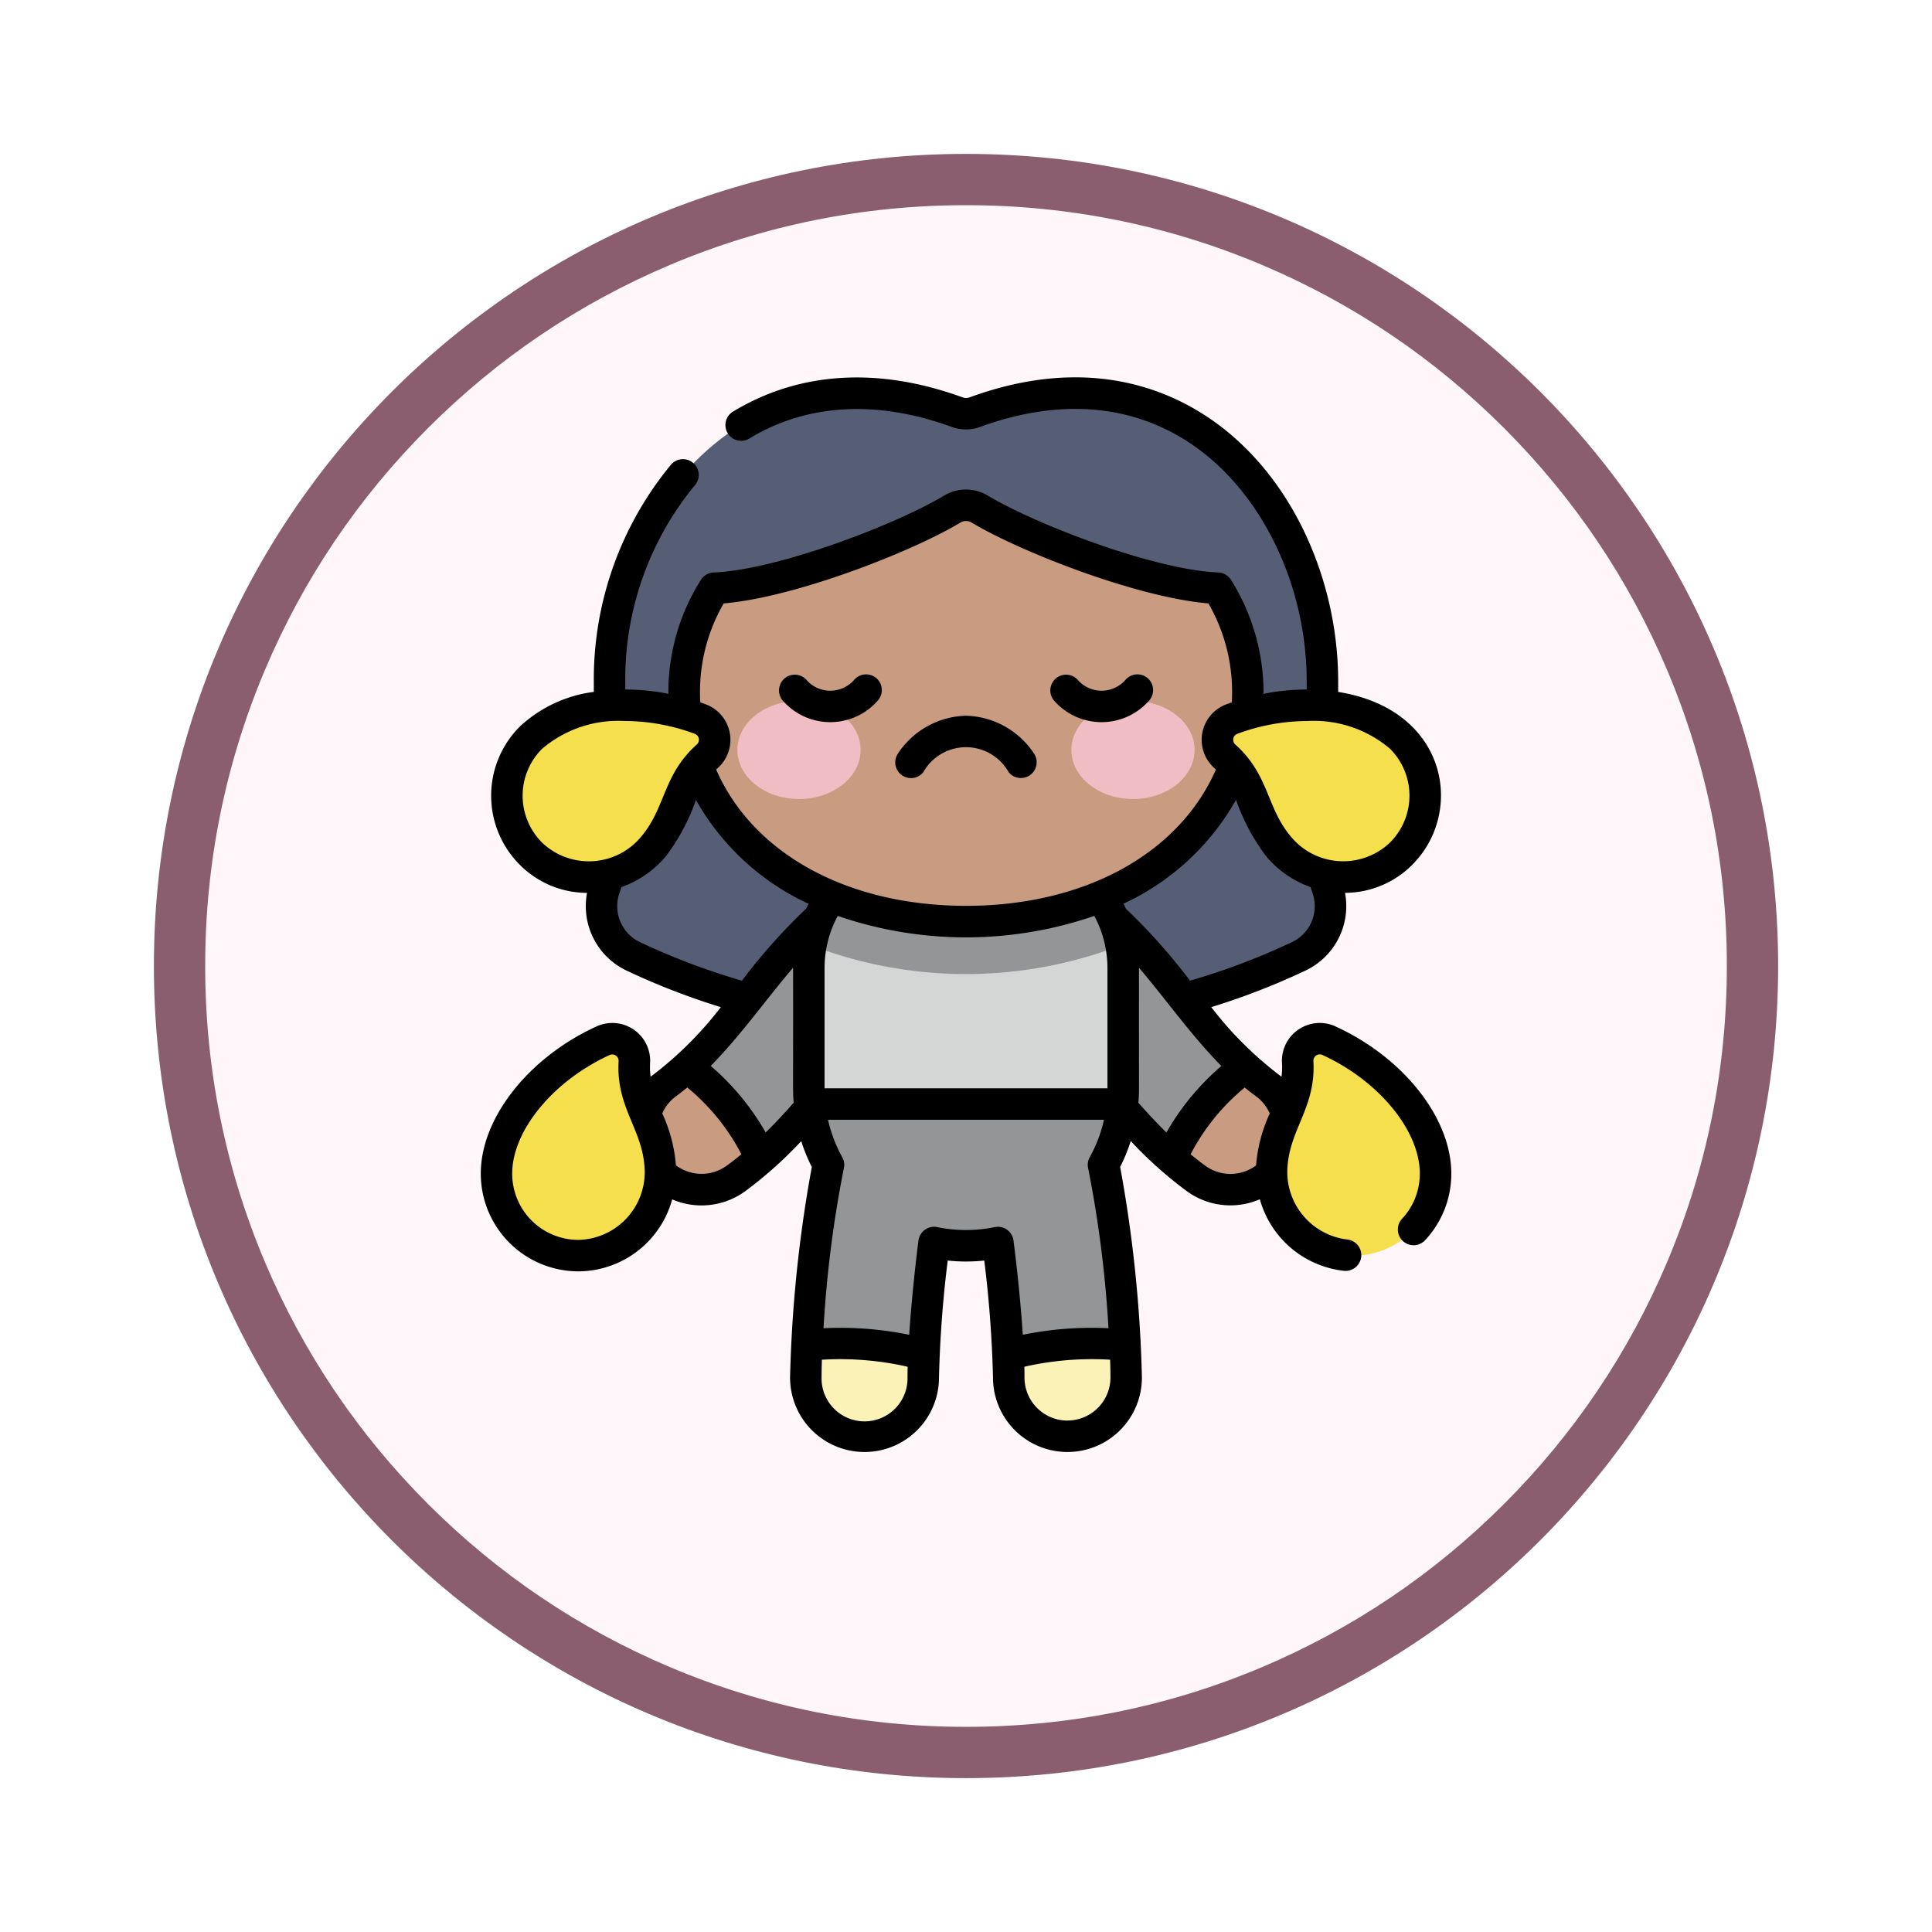 <svg xmlns="http://www.w3.org/2000/svg" xmlns:xlink="http://www.w3.org/1999/xlink" width="113" height="113" viewBox="0 0 113 113">
  <defs>
    <filter id="Path_982547" x="0" y="0" width="113" height="113" filterUnits="userSpaceOnUse">
      <feOffset dy="3" input="SourceAlpha"/>
      <feGaussianBlur stdDeviation="3" result="blur"/>
      <feFlood flood-opacity="0.161"/>
      <feComposite operator="in" in2="blur"/>
      <feComposite in="SourceGraphic"/>
    </filter>
  </defs>
  <g id="Group_1203932" data-name="Group 1203932" transform="translate(-901.56 -1940.875)">
    <g id="Group_1203736" data-name="Group 1203736">
      <g id="Group_1203499" data-name="Group 1203499" transform="translate(0 -197.72)">
        <g id="Group_1202591" data-name="Group 1202591" transform="translate(910.561 2144.596)">
          <g id="Group_1172010" data-name="Group 1172010" transform="translate(0)">
            <g id="Group_1171046" data-name="Group 1171046">
              <g id="Group_1148525" data-name="Group 1148525">
                <g transform="matrix(1, 0, 0, 1, -9, -6)" filter="url(#Path_982547)">
                  <g id="Path_982547-2" data-name="Path 982547" transform="translate(9 6)" fill="#fff6f9">
                    <path d="M 47.5 93.5 C 41.289 93.5 35.265 92.284 29.595 89.886 C 24.118 87.569 19.198 84.252 14.973 80.027 C 10.748 75.802 7.431 70.882 5.114 65.405 C 2.716 59.735 1.5 53.711 1.5 47.5 C 1.5 41.289 2.716 35.265 5.114 29.595 C 7.431 24.118 10.748 19.198 14.973 14.973 C 19.198 10.748 24.118 7.431 29.595 5.114 C 35.265 2.716 41.289 1.5 47.5 1.5 C 53.711 1.5 59.735 2.716 65.405 5.114 C 70.882 7.431 75.802 10.748 80.027 14.973 C 84.252 19.198 87.569 24.118 89.886 29.595 C 92.284 35.265 93.5 41.289 93.5 47.5 C 93.5 53.711 92.284 59.735 89.886 65.405 C 87.569 70.882 84.252 75.802 80.027 80.027 C 75.802 84.252 70.882 87.569 65.405 89.886 C 59.735 92.284 53.711 93.5 47.5 93.5 Z" stroke="none"/>
                    <path d="M 47.5 3 C 41.491 3 35.664 4.176 30.18 6.496 C 24.881 8.737 20.122 11.946 16.034 16.034 C 11.946 20.122 8.737 24.881 6.496 30.18 C 4.176 35.664 3 41.491 3 47.5 C 3 53.509 4.176 59.336 6.496 64.82 C 8.737 70.119 11.946 74.878 16.034 78.966 C 20.122 83.054 24.881 86.263 30.18 88.504 C 35.664 90.824 41.491 92 47.5 92 C 53.509 92 59.336 90.824 64.82 88.504 C 70.119 86.263 74.878 83.054 78.966 78.966 C 83.054 74.878 86.263 70.119 88.504 64.82 C 90.824 59.336 92 53.509 92 47.5 C 92 41.491 90.824 35.664 88.504 30.18 C 86.263 24.881 83.054 20.122 78.966 16.034 C 74.878 11.946 70.119 8.737 64.82 6.496 C 59.336 4.176 53.509 3 47.5 3 M 47.5 0 C 73.734 0 95 21.266 95 47.5 C 95 73.734 73.734 95 47.5 95 C 21.266 95 0 73.734 0 47.5 C 0 21.266 21.266 0 47.5 0 Z" stroke="none" fill="#8b5e6f"/>
                  </g>
                </g>
              </g>
            </g>
          </g>
        </g>
      </g>
      <g id="crying_3890936" transform="translate(904.863 1962.945)">
        <path id="Path_1044554" data-name="Path 1044554" d="M103.67,44.792a47.661,47.661,0,0,0,19.476-4.315,3.253,3.253,0,0,0,1.663-4c-.888-2.534-.292-6.382-.292-12.075,0-9.85-7.763-20.34-20.332-15.749a1.5,1.5,0,0,1-1.03,0C90.586,4.064,82.823,14.555,82.823,24.4c0,5.693.6,9.541-.292,12.075a3.253,3.253,0,0,0,1.663,4,47.66,47.66,0,0,0,19.476,4.315Z" transform="translate(-50.473 -6.618)" fill="#565e75"/>
        <path id="Path_1044555" data-name="Path 1044555" d="M102.713,259.389a3.435,3.435,0,0,1,.744-4.8c4.03-2.948,6.424-8.378,10.619-10.949a3.434,3.434,0,0,1,3.589,5.856c-2.593,1.589-5.373,7.14-10.152,10.636A3.435,3.435,0,0,1,102.713,259.389Z" transform="translate(-67.756 -213.286)" fill="#939597"/>
        <path id="Path_1044556" data-name="Path 1044556" d="M104.593,328.885a14.247,14.247,0,0,1-1.135.929,3.434,3.434,0,0,0,4.055,5.544c.49-.358.957-.739,1.407-1.134A12.215,12.215,0,0,0,104.593,328.885Z" transform="translate(-67.756 -288.51)" fill="#c99b80"/>
        <path id="Path_1044557" data-name="Path 1044557" d="M286.028,259.389a3.434,3.434,0,0,0-.744-4.8c-4.03-2.948-6.424-8.378-10.619-10.949a3.434,3.434,0,0,0-3.589,5.856c2.593,1.589,5.373,7.14,10.152,10.636A3.435,3.435,0,0,0,286.028,259.389Z" transform="translate(-214.592 -213.286)" fill="#939597"/>
        <path id="Path_1044558" data-name="Path 1044558" d="M358.366,328.885a14.248,14.248,0,0,0,1.135.929,3.434,3.434,0,1,1-4.055,5.544c-.49-.358-.957-.739-1.407-1.134A12.215,12.215,0,0,1,358.366,328.885Z" transform="translate(-288.809 -288.51)" fill="#c99b80"/>
        <path id="Path_1044559" data-name="Path 1044559" d="M197.112,240.176a9.149,9.149,0,0,0,1.152-4.456V228.68a7.4,7.4,0,0,0-7.4-7.4h-3.59a7.4,7.4,0,0,0-7.4,7.4v7.041a9.15,9.15,0,0,0,1.152,4.456,74.082,74.082,0,0,0-1.328,12.445,3.434,3.434,0,0,0,6.869,0,73.246,73.246,0,0,1,.635-7.9,9.267,9.267,0,0,0,3.731,0,73.223,73.223,0,0,1,.635,7.9,3.434,3.434,0,0,0,6.869,0A74.083,74.083,0,0,0,197.112,240.176Z" transform="translate(-135.874 -194.116)" fill="#d4d5d5"/>
        <path id="Path_1044560" data-name="Path 1044560" d="M193.014,221.281h-3.59a7.4,7.4,0,0,0-7.274,6.05,25.235,25.235,0,0,0,18.137,0A7.4,7.4,0,0,0,193.014,221.281Z" transform="translate(-138.023 -194.116)" fill="#939597"/>
        <path id="Path_1044561" data-name="Path 1044561" d="M179.921,346.226a9.138,9.138,0,0,0,1.108,3.557,74.085,74.085,0,0,0-1.328,12.445,3.434,3.434,0,1,0,6.869,0,73.25,73.25,0,0,1,.635-7.9,9.266,9.266,0,0,0,3.731,0,73.224,73.224,0,0,1,.635,7.9,3.434,3.434,0,1,0,6.869,0,74.073,74.073,0,0,0-1.328-12.445,9.14,9.14,0,0,0,1.108-3.557Z" transform="translate(-135.874 -303.723)" fill="#939597"/>
        <path id="Path_1044562" data-name="Path 1044562" d="M186.57,462.355c0-.383.012-.818.032-1.29a17.4,17.4,0,0,0-6.844-.605c-.037.722-.057,1.369-.057,1.9a3.434,3.434,0,1,0,6.869,0Z" transform="translate(-135.874 -403.85)" fill="#fbf2b8"/>
        <path id="Path_1044563" data-name="Path 1044563" d="M276.16,462.354a3.434,3.434,0,1,0,6.869,0c0-.526-.02-1.173-.057-1.9a17.393,17.393,0,0,0-6.844.605C276.149,461.536,276.16,461.972,276.16,462.354Z" transform="translate(-220.463 -403.85)" fill="#fbf2b8"/>
        <ellipse id="Ellipse_12698" data-name="Ellipse 12698" cx="16.481" cy="13.445" rx="16.481" ry="13.445" transform="translate(36.715 4.942)" fill="#c99b80"/>
        <g id="Group_1203734" data-name="Group 1203734" transform="translate(39.826 18.924)">
          <g id="Group_1203733" data-name="Group 1203733">
            <g id="Group_1203732" data-name="Group 1203732">
              <g id="Group_1203730" data-name="Group 1203730">
                <ellipse id="Ellipse_12699" data-name="Ellipse 12699" cx="3.604" cy="2.87" rx="3.604" ry="2.87" fill="#f1bdc4"/>
              </g>
              <g id="Group_1203731" data-name="Group 1203731" transform="translate(19.533)">
                <ellipse id="Ellipse_12700" data-name="Ellipse 12700" cx="3.604" cy="2.87" rx="3.604" ry="2.87" fill="#f1bdc4"/>
              </g>
            </g>
          </g>
        </g>
        <path id="Path_1044564" data-name="Path 1044564" d="M143.885,19.266c8.429-2.78,13.487,3.991,14.88,8.176a.938.938,0,0,1-.922,1.23c-3.828-.1-10.986-2.8-14.048-4.637a1.551,1.551,0,0,0-1.6,0c-3.067,1.84-10.246,4.545-14.068,4.638a.934.934,0,0,1-.9-1.23c1.394-4.185,6.451-10.956,14.881-8.176A2.832,2.832,0,0,0,143.885,19.266Z" transform="translate(-89.801 -16.33)" fill="#565e75"/>
        <g id="Group_1203735" data-name="Group 1203735" transform="translate(25.733 19.186)">
          <path id="Path_1044565" data-name="Path 1044565" d="M38.676,158.176a4.8,4.8,0,0,0,.027,6.811,4.887,4.887,0,0,0,7.16-.468c1.526-1.827,1.358-3.672,3.125-5.251a1.293,1.293,0,0,0-.4-2.176c-3.644-1.359-7.83-1-9.914,1.083Z" transform="translate(-36.662 -156.287)" fill="#f5df4d"/>
          <path id="Path_1044566" data-name="Path 1044566" d="M32.311,322.966a4.8,4.8,0,0,0,4.836,4.8,4.887,4.887,0,0,0,4.732-5.393c-.213-2.37-1.636-3.557-1.5-5.922a1.293,1.293,0,0,0-1.82-1.258C35.018,316.805,32.311,320.018,32.311,322.966Z" transform="translate(-32.311 -295.579)" fill="#f5df4d"/>
          <path id="Path_1044567" data-name="Path 1044567" d="M411.217,322.966a4.8,4.8,0,0,1-4.836,4.8,4.887,4.887,0,0,1-4.732-5.393c.213-2.37,1.636-3.557,1.5-5.922a1.293,1.293,0,0,1,1.82-1.258C408.511,316.805,411.217,320.018,411.217,322.966Z" transform="translate(-356.291 -295.579)" fill="#f5df4d"/>
          <path id="Path_1044568" data-name="Path 1044568" d="M386.534,158.176a4.8,4.8,0,0,1-.028,6.811,4.887,4.887,0,0,1-7.16-.468c-1.526-1.827-1.358-3.672-3.125-5.251a1.293,1.293,0,0,1,.4-2.176C380.264,155.734,384.45,156.092,386.534,158.176Z" transform="translate(-333.621 -156.287)" fill="#f5df4d"/>
        </g>
        <path id="Path_1044569" data-name="Path 1044569" d="M74.8,37.958a2.214,2.214,0,0,0-3.122,2.147,4.357,4.357,0,0,1-.028.8,21.21,21.21,0,0,1-4.108-4.069,41.206,41.206,0,0,0,5.531-2.149,4.168,4.168,0,0,0,2.292-4.536,5.566,5.566,0,0,0,3.9-1.609c3.122-3.072,2.141-9.117-4.3-10.142q0-.312,0-.614c0-5.825-2.6-11.945-7.37-15.281C64.8.552,60.07-1.265,53.4,1.173a.58.58,0,0,1-.4,0c-4.945-1.806-9.6-1.51-13.472.857A.921.921,0,0,0,40.487,3.6c3.373-2.063,7.48-2.3,11.879-.7a2.426,2.426,0,0,0,1.662,0c4.693-1.715,9.02-1.33,12.512,1.112,4,2.8,6.583,8.2,6.583,13.772q0,.234,0,.474a13.223,13.223,0,0,0-2.524.252,12.41,12.41,0,0,0-1.9-6.661.921.921,0,0,0-.746-.435c-3.721-.15-10.638-2.793-13.486-4.5a2.468,2.468,0,0,0-2.544,0c-2.848,1.708-9.765,4.351-13.486,4.5a.921.921,0,0,0-.746.435,12.25,12.25,0,0,0-1.9,6.661,13.223,13.223,0,0,0-2.524-.252q0-.24,0-.473A17.847,17.847,0,0,1,37.343,6.308a.921.921,0,1,0-1.4-1.2,19.714,19.714,0,0,0-4.515,12.676c0,.2,0,.406,0,.614A7.809,7.809,0,0,0,27.1,20.425h0a5.714,5.714,0,0,0,.033,8.119,5.566,5.566,0,0,0,3.9,1.609,4.168,4.168,0,0,0,2.292,4.536,41.19,41.19,0,0,0,5.532,2.148,21.14,21.14,0,0,1-4.108,4.069,4.365,4.365,0,0,1-.028-.8A2.214,2.214,0,0,0,31.6,37.958c-3.993,1.824-6.783,5.367-6.783,8.614a5.716,5.716,0,0,0,5.717,5.718h.047a5.718,5.718,0,0,0,5.432-4.211A4.333,4.333,0,0,0,40.3,47.59a23.975,23.975,0,0,0,3.26-2.916,10.083,10.083,0,0,0,.619,1.513A77.96,77.96,0,0,0,42.907,58.5a4.355,4.355,0,1,0,8.71,0,68.224,68.224,0,0,1,.511-6.842,10.24,10.24,0,0,0,2.137,0,68.261,68.261,0,0,1,.511,6.842,4.355,4.355,0,1,0,8.71,0,77.961,77.961,0,0,0-1.273-12.317,10.073,10.073,0,0,0,.619-1.514,23.975,23.975,0,0,0,3.26,2.916,4.327,4.327,0,0,0,4.292.488,5.759,5.759,0,0,0,4.9,4.183.921.921,0,1,0,.188-1.832,3.984,3.984,0,0,1-3.462-4.37c.2-2.179,1.653-3.424,1.506-6.056a.372.372,0,0,1,.518-.369c3.306,1.51,5.706,4.429,5.706,6.939A3.865,3.865,0,0,1,78.715,49.2a.921.921,0,1,0,1.354,1.248,5.7,5.7,0,0,0,1.513-3.874c0-3.248-2.79-6.79-6.783-8.614ZM30.562,50.449H30.53a3.874,3.874,0,0,1-3.876-3.876c0-2.511,2.4-5.429,5.706-6.939a.372.372,0,0,1,.518.369c-.148,2.631,1.31,3.88,1.506,6.056A3.967,3.967,0,0,1,30.562,50.449ZM69.053,20.855a11.848,11.848,0,0,1,4.1-.753A6.869,6.869,0,0,1,78,21.727h0a3.874,3.874,0,0,1-.022,5.5,3.967,3.967,0,0,1-5.807-.4c-1.4-1.679-1.252-3.59-3.218-5.347a.373.373,0,0,1,.105-.627ZM28.421,27.231a3.874,3.874,0,0,1-.022-5.5h0A6.868,6.868,0,0,1,33.242,20.1a11.849,11.849,0,0,1,4.1.753.372.372,0,0,1,.105.627c-1.971,1.762-1.812,3.664-3.218,5.347A3.967,3.967,0,0,1,28.421,27.231ZM39.214,46.1a2.5,2.5,0,0,1-2.983-.013,8.873,8.873,0,0,0-.8-3.036,2.489,2.489,0,0,1,.812-1.008c.223-.163.439-.333.652-.509a12.545,12.545,0,0,1,3.166,3.906Q39.64,45.792,39.214,46.1Zm2.264-1.936a14.66,14.66,0,0,0-3.213-3.889c1.76-1.786,3.2-3.848,4.818-5.744,0,.01,0,.019,0,.029.012,7.236-.026,7.121.034,7.864C42.554,43.07,42.011,43.646,41.478,44.168ZM43.85,31.074a34.06,34.06,0,0,0-3.758,4.215,40.229,40.229,0,0,1-5.971-2.259,2.326,2.326,0,0,1-1.194-2.863c.04-.113.076-.231.112-.351a5.989,5.989,0,0,0,2.6-1.8,12,12,0,0,0,1.763-3.3,14.553,14.553,0,0,0,6.587,6.076q-.073.143-.14.288ZM49.776,58.5a2.514,2.514,0,1,1-5.027,0c0-.312.007-.664.02-1.042a17.771,17.771,0,0,1,5.016.411c-.005.221-.008.432-.008.631Zm6.2-8.015a.921.921,0,0,0-1.1-.783,8.382,8.382,0,0,1-3.359,0,.921.921,0,0,0-1.1.783C50.213,52.067,50,54.153,49.874,56a20.036,20.036,0,0,0-5.011-.384,68.108,68.108,0,0,1,1.186-9.336.921.921,0,0,0-.089-.665,8.243,8.243,0,0,1-.833-2.189h16.14a8.24,8.24,0,0,1-.833,2.189.92.92,0,0,0-.089.665,68.1,68.1,0,0,1,1.186,9.336A20.041,20.041,0,0,0,56.519,56c-.122-1.845-.338-3.931-.544-5.509ZM44.924,41.583V34.563a6.439,6.439,0,0,1,.77-3.062,23.074,23.074,0,0,0,15.006,0,6.439,6.439,0,0,1,.77,3.063v7.019ZM59.132,61.018A2.517,2.517,0,0,1,56.618,58.5c0-.2,0-.41-.008-.631a17.775,17.775,0,0,1,5.016-.411c.013.379.02.73.02,1.042a2.516,2.516,0,0,1-2.514,2.514ZM53.2,30.911c-6.919,0-12.457-3.039-14.616-7.971.03-.028.06-.057.091-.085a2.214,2.214,0,0,0-.689-3.726c-.11-.041-.22-.08-.33-.118a10.369,10.369,0,0,1,1.367-5.788c4.2-.356,10.994-3.015,13.852-4.73a.63.63,0,0,1,.649,0c2.858,1.714,9.652,4.374,13.852,4.73a10.37,10.37,0,0,1,1.367,5.788c-.11.038-.221.077-.33.118a2.214,2.214,0,0,0-.689,3.726c.032.028.061.057.091.085C65.653,27.872,60.115,30.911,53.2,30.911Zm9.347.163q-.068-.146-.141-.289A14.553,14.553,0,0,0,68.99,24.71a11.99,11.99,0,0,0,1.763,3.3,5.987,5.987,0,0,0,2.6,1.805c.035.121.072.239.112.351a2.326,2.326,0,0,1-1.194,2.863A40.222,40.222,0,0,1,66.3,35.289a34.081,34.081,0,0,0-3.759-4.215Zm2.372,13.094c-.533-.522-1.076-1.1-1.639-1.74.061-.74.023-.526.035-7.864,0-.011,0-.021,0-.032,1.6,1.878,3.056,3.959,4.818,5.747a14.656,14.656,0,0,0-3.213,3.889Zm5.247,1.923a2.5,2.5,0,0,1-2.983.013q-.427-.312-.85-.661A12.55,12.55,0,0,1,69.5,41.537c.213.176.43.346.652.509a2.489,2.489,0,0,1,.812,1.008A8.886,8.886,0,0,0,70.163,46.091ZM47.96,17.6a.921.921,0,0,0-1.3.089,1.851,1.851,0,0,1-2.8,0,.921.921,0,0,0-1.388,1.21,3.693,3.693,0,0,0,5.572,0A.921.921,0,0,0,47.96,17.6Zm15.868,0a.921.921,0,0,0-1.3.089,1.851,1.851,0,0,1-2.8,0,.921.921,0,0,0-1.388,1.21,3.693,3.693,0,0,0,5.572,0A.921.921,0,0,0,63.827,17.6ZM53.2,19.792a4.914,4.914,0,0,0-4.008,2.251A.921.921,0,0,0,50.7,23.094a2.863,2.863,0,0,1,4.993,0A.921.921,0,0,0,57.2,22.043,4.914,4.914,0,0,0,53.2,19.792Z"/>
      </g>
    </g>
  </g>
</svg>
